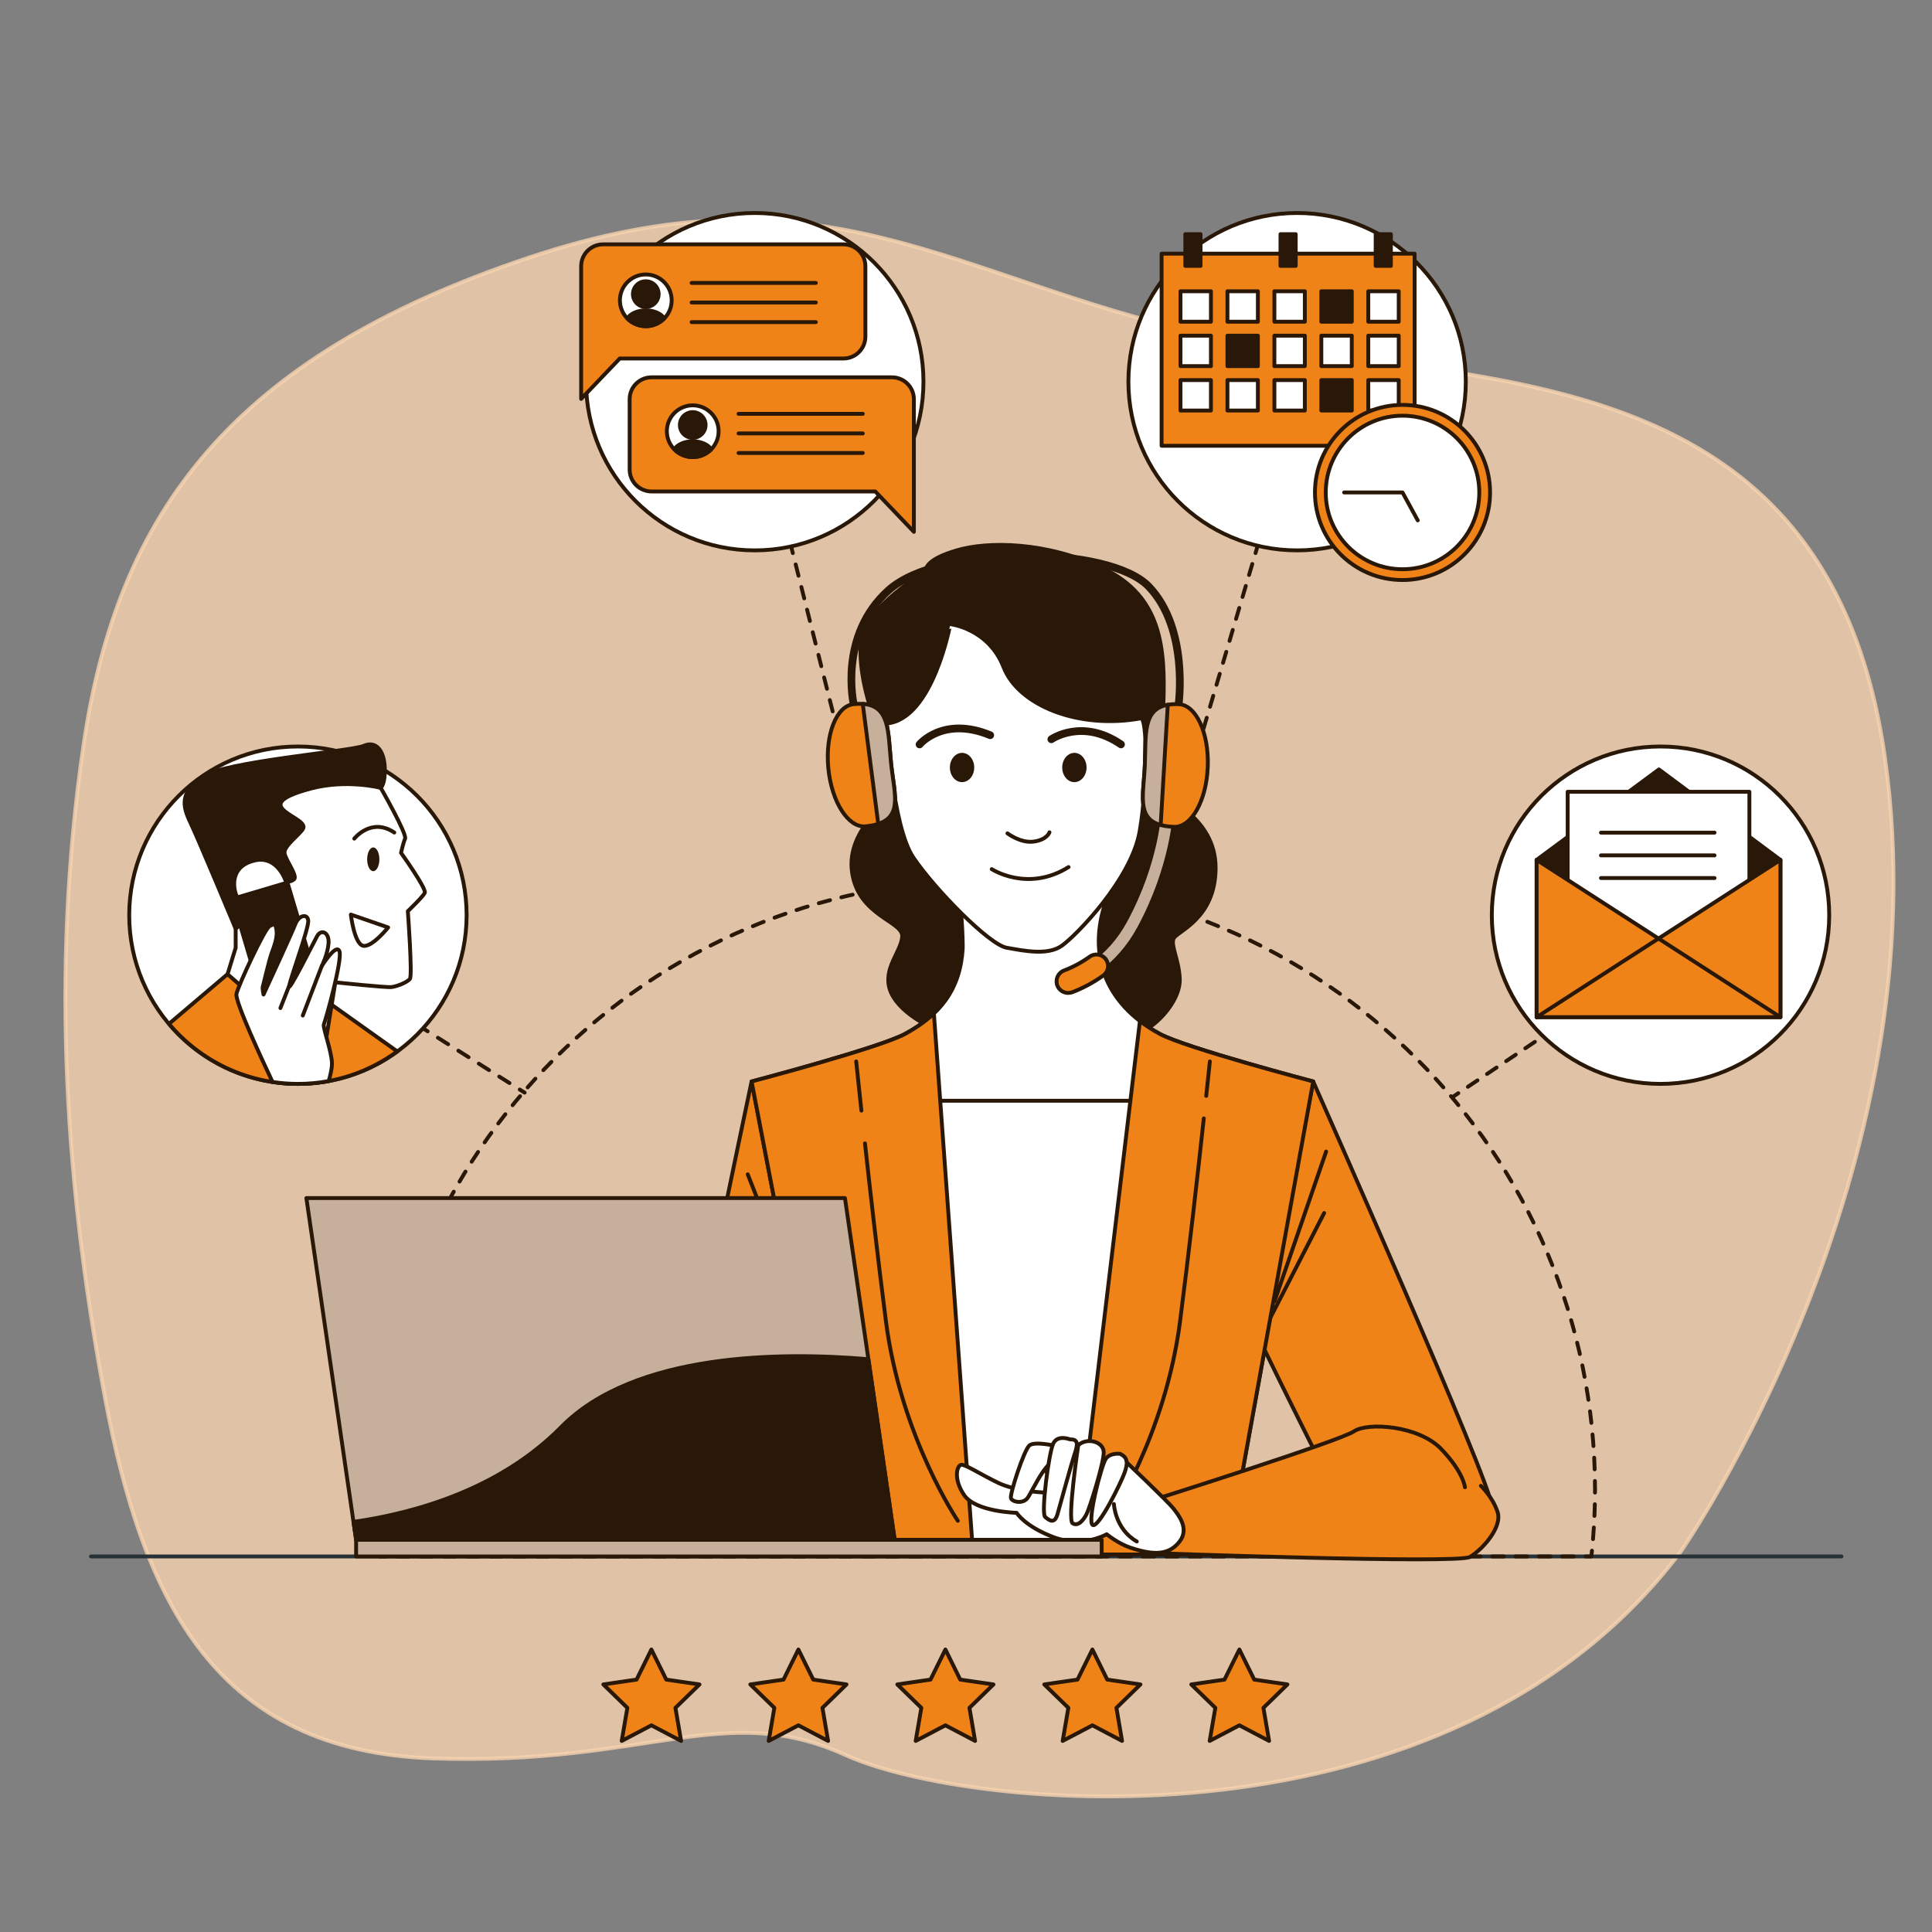 <?xml version="1.0" encoding="utf-8"?>
<!-- Generator: Adobe Illustrator 27.7.0, SVG Export Plug-In . SVG Version: 6.00 Build 0)  -->
<svg version="1.1" id="Capa_1" xmlns="http://www.w3.org/2000/svg" xmlns:xlink="http://www.w3.org/1999/xlink" x="0px" y="0px"
	 viewBox="0 0 500 500" style="enable-background:new 0 0 500 500;" xml:space="preserve">
<rect x="0" y="0" width="500" height="500" fill="#808080" stroke="none"/>
<style type="text/css">
	
		.st0{opacity:0.8;fill:#F7D3AF;stroke:#F7D3AF;stroke-linecap:round;stroke-linejoin:round;stroke-miterlimit:10;enable-background:new    ;}
	.st1{fill:none;stroke:#263238;stroke-linecap:round;stroke-linejoin:round;stroke-miterlimit:10;}
	.st2{fill:none;stroke:#291707;stroke-linecap:round;stroke-linejoin:round;}
	.st3{fill:none;stroke:#291707;stroke-linecap:round;stroke-linejoin:round;stroke-dasharray:2.982,2.982;}
	.st4{fill:none;stroke:#291707;stroke-linecap:round;stroke-linejoin:round;stroke-dasharray:3.132,3.132;}
	.st5{fill:none;stroke:#291707;stroke-linecap:round;stroke-linejoin:round;stroke-dasharray:2.964,2.964;}
	.st6{fill:none;stroke:#291707;stroke-linecap:round;stroke-linejoin:round;stroke-dasharray:3.017,3.017;}
	.st7{fill:none;stroke:#291707;stroke-linecap:round;stroke-linejoin:round;stroke-dasharray:3.013,3.013;}
	.st8{fill:none;stroke:#291707;stroke-linecap:round;stroke-linejoin:round;stroke-dasharray:3.015,3.015;}
	.st9{fill:#FFFFFF;stroke:#291707;stroke-linecap:round;stroke-linejoin:round;stroke-miterlimit:10;}
	.st10{fill:#291707;stroke:#291707;stroke-linecap:round;stroke-linejoin:round;stroke-miterlimit:10;}
	.st11{fill:#EF8318;stroke:#291707;stroke-linecap:round;stroke-linejoin:round;stroke-miterlimit:10;}
	.st12{fill:none;stroke:#291707;stroke-linecap:round;stroke-linejoin:round;stroke-miterlimit:10;}
	.st13{fill:#291707;}
	.st14{fill:#291707;stroke:#291707;stroke-width:1;stroke-linecap:round;stroke-linejoin:round;stroke-miterlimit:10;}
	.st15{fill:none;stroke:#291707;stroke-width:2;stroke-linecap:round;stroke-linejoin:round;stroke-miterlimit:10;}
	.st16{fill:#FFFFFF;stroke:#263238;stroke-linecap:round;stroke-linejoin:round;stroke-miterlimit:10;}
	.st17{fill:none;stroke:#C6B09B;stroke-width:3;stroke-linecap:round;stroke-linejoin:round;stroke-miterlimit:10;}
	.st18{fill:#C6B09B;stroke:#291707;stroke-linecap:round;stroke-linejoin:round;stroke-miterlimit:10;}
</style>
<g>
	<path class="st0" d="M435.09,401.4c0,0,68.07-97.92,52.68-205.64C472.38,88.04,375.91,100.9,311.16,86.45
		s-98.09-45.36-174.59-19.68S30.49,132.62,21.67,192.48c-8.82,59.87-4.41,116.36,5.53,169.4c9.95,53.04,28.97,91.3,84.9,93.19
		s75.22-15.17,106.79-0.84C250.44,468.57,374.94,481.37,435.09,401.4z"/>
</g>
<g id="Background_Simple">
</g>
<g id="Table">
	<line class="st1" x1="23.55" y1="402.81" x2="476.57" y2="402.81"/>
</g>
<g id="Dotted_Lines">
	<g>
		<g>
			<g>
				<g>
					<line class="st2" x1="376.17" y1="283.75" x2="377.41" y2="282.92"/>
					<line class="st3" x1="379.89" y1="281.26" x2="418.27" y2="255.51"/>
					<line class="st2" x1="419.51" y1="254.68" x2="420.75" y2="253.85"/>
				</g>
			</g>
			<g>
				<g>
					<line class="st2" x1="109.41" y1="266.1" x2="110.68" y2="266.9"/>
					<line class="st4" x1="113.33" y1="268.57" x2="133.18" y2="281.13"/>
					<line class="st2" x1="134.51" y1="281.97" x2="135.77" y2="282.77"/>
				</g>
			</g>
			<g>
				<g>
					<line class="st2" x1="298.41" y1="232.66" x2="298.84" y2="231.22"/>
					<line class="st5" x1="299.68" y1="228.38" x2="324.51" y2="144.55"/>
					<line class="st2" x1="324.93" y1="143.13" x2="325.35" y2="141.69"/>
				</g>
			</g>
			<g>
				<g>
					<line class="st2" x1="204.81" y1="141.69" x2="205.18" y2="143.14"/>
					<line class="st6" x1="205.92" y1="146.07" x2="226.16" y2="226.51"/>
					<line class="st2" x1="226.53" y1="227.98" x2="226.9" y2="229.43"/>
				</g>
			</g>
		</g>
		<g>
			<g>
				<path class="st2" d="M410.34,402.81h1.5c0.05-0.5,0.11-0.99,0.16-1.49"/>
				<path class="st7" d="M412.27,398.32c0.34-4.22,0.52-8.49,0.52-12.8c0-87.11-70.62-157.74-157.74-157.74
					S97.32,298.41,97.32,385.52c0,4.82,0.22,9.59,0.65,14.3"/>
				<path class="st2" d="M98.11,401.32c0.05,0.5,0.1,1,0.16,1.49h1.5"/>
				<line class="st8" x1="102.78" y1="402.81" x2="408.83" y2="402.81"/>
			</g>
		</g>
	</g>
</g>
<g id="Email">
	<g>
		<circle class="st9" cx="429.74" cy="236.85" r="43.66"/>
		<g>
			<polygon class="st10" points="397.68,222.54 429.33,199.13 460.77,222.54 			"/>
			<rect x="397.68" y="222.54" class="st10" width="63.09" height="40.71"/>
			<rect x="405.71" y="204.91" class="st9" width="47.03" height="41.64"/>
			<polygon class="st11" points="397.68,222.54 429.22,242.89 460.77,222.54 460.77,263.24 397.68,263.24 			"/>
			<line class="st12" x1="414.33" y1="215.49" x2="443.72" y2="215.49"/>
			<line class="st12" x1="414.33" y1="221.37" x2="443.72" y2="221.37"/>
			<line class="st12" x1="414.33" y1="227.24" x2="443.72" y2="227.24"/>
			<polyline class="st12" points="397.68,263.24 429.22,242.89 460.77,263.24 			"/>
		</g>
	</g>
</g>
<g id="Calendar">
	<g>
		<circle class="st9" cx="335.69" cy="98.78" r="43.66"/>
		<g>
			<rect x="300.62" y="65.65" class="st11" width="65.48" height="49.71"/>
			<g>
				<rect x="306.76" y="60.6" class="st10" width="3.94" height="8.21"/>
				<rect x="331.39" y="60.6" class="st10" width="3.94" height="8.21"/>
				<rect x="356.02" y="60.6" class="st10" width="3.94" height="8.21"/>
			</g>
			<g>
				<rect x="305.51" y="75.38" class="st9" width="7.88" height="7.88"/>
				<rect x="317.66" y="75.38" class="st9" width="7.88" height="7.88"/>
				<rect x="329.81" y="75.38" class="st9" width="7.88" height="7.88"/>
				<rect x="341.96" y="75.38" class="st10" width="7.88" height="7.88"/>
				<rect x="354.11" y="75.38" class="st9" width="7.88" height="7.88"/>
			</g>
			<g>
				<rect x="305.51" y="86.87" class="st9" width="7.88" height="7.88"/>
				<rect x="317.66" y="86.87" class="st10" width="7.88" height="7.88"/>
				<rect x="329.81" y="86.87" class="st9" width="7.88" height="7.88"/>
				<rect x="341.96" y="86.87" class="st9" width="7.88" height="7.88"/>
				<rect x="354.11" y="86.87" class="st9" width="7.88" height="7.88"/>
			</g>
			<g>
				<rect x="305.51" y="98.37" class="st9" width="7.88" height="7.88"/>
				<rect x="317.66" y="98.37" class="st9" width="7.88" height="7.88"/>
				<rect x="329.81" y="98.37" class="st9" width="7.88" height="7.88"/>
				<rect x="341.96" y="98.37" class="st10" width="7.88" height="7.88"/>
				<rect x="354.11" y="98.37" class="st9" width="7.88" height="7.88"/>
			</g>
		</g>
		<g>
			<circle class="st11" cx="362.97" cy="127.45" r="22.66"/>
			<circle class="st9" cx="362.97" cy="127.45" r="19.87"/>
			<polyline class="st9" points="366.91,134.67 362.97,127.45 347.86,127.45 			"/>
		</g>
	</g>
</g>
<g id="Chat">
	<g>
		<circle class="st9" cx="195.33" cy="98.78" r="43.66"/>
		<g>
			<path class="st11" d="M218.29,63.24h-62.21c-3.14,0-5.68,2.54-5.68,5.68v15.06v3.12v16.13l9.99-10.45h57.89
				c3.14,0,5.68-2.54,5.68-5.68V68.92C223.97,65.78,221.42,63.24,218.29,63.24z"/>
			<g>
				<g>
					<circle class="st9" cx="167.13" cy="77.73" r="6.7"/>
					<circle class="st10" cx="167.13" cy="76.12" r="3.33"/>
					<path class="st10" d="M167.13,84.42c1.87,0,3.56-0.77,4.78-2.01c-0.76-1.23-2.61-2.09-4.78-2.09s-4.02,0.87-4.78,2.09
						C163.57,83.65,165.26,84.42,167.13,84.42z"/>
				</g>
				<g>
					<line class="st12" x1="178.99" y1="73.22" x2="211.14" y2="73.22"/>
					<line class="st12" x1="178.99" y1="78.29" x2="211.14" y2="78.29"/>
					<line class="st12" x1="178.99" y1="83.36" x2="211.14" y2="83.36"/>
				</g>
			</g>
		</g>
		<g>
			<path class="st11" d="M168.62,97.65h62.21c3.14,0,5.68,2.54,5.68,5.68v15.06v3.12v16.13l-9.99-10.45h-57.89
				c-3.14,0-5.68-2.54-5.68-5.68v-18.18C162.94,100.19,165.49,97.65,168.62,97.65z"/>
			<g>
				<path class="st9" d="M185.98,111.6c0,3.7-3,6.7-6.7,6.7s-6.7-3-6.7-6.7s3-6.7,6.7-6.7C182.98,104.91,185.98,107.9,185.98,111.6z
					"/>
				<circle class="st10" cx="179.28" cy="109.99" r="3.33"/>
				<path class="st10" d="M179.28,118.3c1.87,0,3.56-0.77,4.78-2.01c-0.76-1.23-2.61-2.09-4.78-2.09s-4.02,0.87-4.78,2.09
					C175.72,117.53,177.41,118.3,179.28,118.3z"/>
			</g>
			<g>
				<line class="st12" x1="191.14" y1="107.1" x2="223.29" y2="107.1"/>
				<line class="st12" x1="191.14" y1="112.17" x2="223.29" y2="112.17"/>
				<line class="st12" x1="191.14" y1="117.23" x2="223.29" y2="117.23"/>
			</g>
		</g>
	</g>
</g>
<g id="Character_2">
	<g>
		<circle class="st9" cx="77.1" cy="236.85" r="43.66"/>
		<g>
			<path class="st11" d="M77.1,280.51c9.62,0,18.5-3.13,25.71-8.4l-18.49-13.16l-25.43-6.84l-15.16,12.86
				C51.74,274.47,63.71,280.51,77.1,280.51z"/>
			<path class="st9" d="M98.53,203.89c0,0,6.84,11.93,6.31,13.15c-0.53,1.23-1.05,3.68-1.05,3.68s6.66,9.29,6.14,10.35
				s-4.38,4.74-4.38,4.74s1.23,16.66,0.53,17.54c-0.7,0.88-3.33,1.93-4.74,2.1c-1.4,0.18-14.56-1.23-14.56-1.23l-3.16,19.47
				l-24.73-21.57l2.1-6.84v-4.91l-6.49-19.99c0,0,1.58-12.1,15.96-16.84C84.85,198.8,98.53,203.89,98.53,203.89z"/>
			<path class="st10" d="M73.97,228.09c0,0-2.1-6.66-7.89-5.44c-5.79,1.23-5.96,5.79-5.09,8.59c0.88,2.81,3.33,5.96,3.33,5.96
				L61,240.37c0,0-9.65-23.15-11.75-27.53s-2.63-7.72,2.98-11.75s38.76-6.66,41.91-8.07c3.16-1.4,5.26,1.23,5.44,5.61
				s-1.05,5.26-1.05,5.26s-8.77-2.28-18.06,0.18s-8.59,4.38-6.66,5.96c1.93,1.58,5.61,2.98,4.56,4.56s-4.91,4.38-4.74,6.14
				c0.18,1.75,3.51,5.96,2.46,6.84C75.03,228.44,73.97,228.09,73.97,228.09z"/>
			<ellipse class="st13" cx="96.6" cy="222.39" rx="1.58" ry="3.07"/>
			<path class="st12" d="M91.69,217.04c0,0,4.38-5.61,10.35-1.58"/>
			<path class="st12" d="M100.45,240.02l-9.65-3.33c0,0,0.88,7.54,3.16,8.07C96.25,245.28,100.45,240.02,100.45,240.02z"/>
			
				<rect x="65.02" y="229.66" transform="matrix(0.959 -0.284 0.284 0.959 -67.43 30.841)" class="st14" width="14.86" height="35.77"/>
			<g>
				<path class="st9" d="M77.1,280.51c2.72,0,5.38-0.25,7.97-0.73c0.44-1.53,0.84-3.24,0.84-4.52c0-2.98-2.46-9.47-2.1-10.17
					s4.91-16.84,4.03-18.94c-0.88-2.1-4.56,3.86-4.56,3.86s1.58-3.16,1.75-5.96c0.18-2.81-1.93-3.68-2.98-1.75
					s-7.54,14.91-7.19,12.8c0.35-2.1,5.09-14.91,4.91-16.84c-0.18-1.93-2.46-1.4-3.33,0.88s-8.24,18.24-8.24,18.24
					s-0.35-1.58-0.18-2.1c0.18-0.53,1.58-6.66,2.28-8.59s1.58-4.21,1.23-6.14s-0.53-1.4-1.75-0.88c-1.23,0.53-8.07,15.26-8.59,17.54
					c-0.44,1.89,6.83,17.5,9.34,22.8C72.66,280.33,74.86,280.51,77.1,280.51z"/>
				<line class="st12" x1="83.27" y1="250.01" x2="78.36" y2="262.82"/>
				<line class="st12" x1="74.85" y1="255.1" x2="72.57" y2="260.89"/>
			</g>
		</g>
	</g>
</g>
<g id="Character_1">
	<g>
		<path class="st15" d="M305.03,182.24c0,0,2.69-19.46-7.66-30.37s-54.22-10.9-67.36,0.84c-13.14,11.74-9.08,29.51-9.08,29.51"/>
		<path class="st10" d="M239.31,148.01c0,0-15.37,9.28-16.43,17.49c-1.06,8.22,2.65,18.55,2.92,19.35c0.26,0.8,1.33,6.63,2.92,12.99
			s2.65,8.48,2.65,8.48s-12.46,7.95-10.87,19.35c1.59,11.4,13.25,12.72,12.99,16.7s-5.04,8.22-3.18,13.78
			c1.86,5.57,10.34,10.34,16.17,11.66c5.83,1.33,45.06,1.33,49.56-1.06c4.51-2.39,9.54-8.48,9.28-13.52
			c-0.27-5.04-2.39-8.48-1.59-10.34c0.8-1.86,10.87-5.04,10.87-18.29s-13.52-18.02-15.64-20.67c-2.12-2.65,1.59-7.16,2.12-21.73
			c0.53-14.58-0.53-27.83-15.37-34.98c-14.84-7.16-30.21-7.16-38.16-4.77C239.57,144.83,239.84,146.95,239.31,148.01z"/>
		<path class="st9" d="M300.17,267.58c-14.28-7.73-19.5-21.01-13.14-36.61l-19.84,0.28l-19.84-0.28c1.55,0.02,1.87,13.46,1.8,14.55
			c-0.67,10.7-5.97,17.21-14.94,22.06c-6.71,3.63-39.69,12.3-39.69,12.3l23.56,122.42h49.11h50.48l22.19-122.42
			C339.85,279.88,306.88,271.22,300.17,267.58z"/>
		<rect x="224.03" y="284.87" class="st9" width="83.11" height="117.43"/>
		<g>
			<path class="st9" d="M229.5,187.23c0,0,1.33,26.5,6.89,34.72c5.57,8.22,19.61,22.53,24.12,23.32c4.51,0.8,10.64,2.09,14.31-0.53
				c3.71-2.65,18.02-17.23,20.14-29.68c2.12-12.46,1.94-29.45,0.27-29.15c-16.17,2.92-31.66-3.35-35.51-13.25
				c-3.92-10.05-13.78-11.13-13.78-11.13S241.43,186.17,229.5,187.23z"/>
			<path class="st12" d="M260.73,215.67c0,0,3.45,2.65,6.89,2.12c3.45-0.53,3.98-2.39,3.98-2.39"/>
			<path class="st12" d="M256.66,224.93c0,0,9.28,6.1,19.88-0.53"/>
			<path class="st15" d="M237.98,192.66c0,0,6.1-7.42,18.29-2.39"/>
			<path class="st15" d="M272.09,191.32c0,0,7.95-5.57,18.02,1.33"/>
		</g>
		<g>
			<path class="st11" d="M339.85,279.88c0,0,46.54,104.93,46.19,109.84s-30.51,11.22-33.31,8.77c-2.81-2.45-25.95-50.15-25.95-50.15
				L339.85,279.88z"/>
			<line class="st12" x1="343.2" y1="298.02" x2="329.85" y2="336.78"/>
			<line class="st12" x1="342.69" y1="313.93" x2="328.31" y2="341.92"/>
		</g>
		<g>
			<path class="st11" d="M194.51,279.88c0,0-23.08,109.14-21.68,110.89s4.21,7.71,13.33,9.12c9.12,1.4,16.83-1.05,16.83-1.05
				l8.77-29.46L194.51,279.88z"/>
			<line class="st12" x1="193.52" y1="303.92" x2="204.56" y2="332.16"/>
			<line class="st1" x1="189.92" y1="313.42" x2="198.65" y2="325.49"/>
		</g>
		<path class="st1" d="M187.27,369.37c0,0,10.88,0.67,16.71,5.52"/>
		<g>
			<path class="st11" d="M251.85,402.3l-10.16-140.01c-2.1,1.99-4.6,3.73-7.49,5.3c-6.71,3.63-39.69,12.3-39.69,12.3l23.56,122.42
				L251.85,402.3L251.85,402.3z"/>
			<path class="st12" d="M223.85,295.91c1.46,13.28,3.45,30.73,5.44,46.12c3.86,29.81,18.59,51.55,18.59,51.55"/>
			<path class="st12" d="M221.58,274.7c0,0,0.51,4.97,1.35,12.73"/>
		</g>
		<g>
			<path class="st11" d="M295.01,264.25L278.48,402.3h39.19l22.19-122.42c0,0-32.97-8.66-39.69-12.3
				C298.29,266.57,296.57,265.45,295.01,264.25z"/>
			<path class="st12" d="M311.54,289.44c-1.48,13.66-3.82,34.54-6.15,52.59c-3.86,29.81-18.59,51.55-18.59,51.55"/>
			<path class="st12" d="M313.11,274.7c0,0-0.35,3.38-0.94,8.91"/>
		</g>
		<path class="st11" d="M379.13,384.9c0,0-0.38-3.94-6.2-9.95s-18.97-6.95-22.54-4.51s-51.07,17.46-51.07,17.46l-1.62,14.01
			c0,0,79.54,2.89,82.73,1.02c3.19-1.88,8.45-7.7,7.14-11.64s-4.32-6.76-4.32-6.76"/>
		<g>
			<path class="st9" d="M303.63,390.34c-1.31-1.69-12.58-12.4-12.58-12.4l-2.44,3.19l-5.44-6.36l-1.59,1.59l-9.01,0.72l-0.29-0.07
				l0.01,0.1l-3.22,0.26l4.52,9.04l-4.13-0.19c0,0-6.76-0.38-11.08-2.44c-4.32-2.07-8.08-4.51-9.39-4.7s-2.44,3.57,0.56,7.89
				s13.55,4.55,13.55,4.55s2.1,3.5,9.62,6.32c7.51,2.82,13.69-0.78,13.69-0.78s2.96,2.43,6.2,3.5c6.36,2.12,10.04,1.76,12.67-1.62
				C307.89,395.56,304.95,392.03,303.63,390.34z"/>
			<path class="st9" d="M273.51,374.27c0,0-5.68-1.37-7.09-0.2c-1.42,1.17-5.14,12.68-4.79,13.66s3.01,1.56,4.26,0
				c0.59-0.74,2.37-4.39,3.78-6.48c1.56-2.33,2.72-3.09,2.72-3.09L273.51,374.27z"/>
			<path class="st9" d="M276.88,372.5c0,0-3.19-1.31-4.32,1.13s-3.19,18.03-2.07,18.97c1.13,0.94,2.44,1.88,3.19-0.75
				s3.57-12.96,4.51-15.78S278.75,372.5,276.88,372.5z"/>
			<path class="st9" d="M279.05,373.99c0,0-2.89,19.39-1.45,20.25c1.45,0.86,2.8-0.84,3.6-2.38c0.8-1.54,4.6-13.58,4.44-16.15
				C285.48,373.13,281.46,371.93,279.05,373.99z"/>
			<path class="st9" d="M289.92,376.26c0,0-2.63-0.38-3.76,1.31s-4.88,16.15-3.38,17.09s7.32-10.89,8.26-13.52
				S291.8,377.2,289.92,376.26z"/>
		</g>
		<path class="st16" d="M185.02,367.43c0,0,2.68,1.34,4.19,4.36c1.51,3.02,7.38,10.23,7.38,10.23s5.87,0.84,6.54,0.5
			s-1.01,11.07-1.01,11.07s-4.69,3.35-9.05,3.69s-14.25-7.04-14.25-7.04s-5.03,1.51-7.21,0.67c-2.18-0.84-8.38-7.71-8.38-7.71
			l17.1-10.23L185.02,367.43z"/>
		<path class="st16" d="M202.29,379.84c0,0-3.69,16.6-2.52,17.61s4.19,1.51,5.53-1.68s4.36-10.73,3.86-13.08
			C208.66,380.35,204.97,378.5,202.29,379.84z"/>
		<path class="st16" d="M166.74,379.17c0,0-5.7,0.17-6.87,2.68c-1.17,2.52-5.87,8.72-4.53,9.56s4.36-3.35,5.53-5.03
			s5.37-3.02,5.37-3.02L166.74,379.17z"/>
		<path class="st16" d="M172.61,374.64c0,0-5.87,1.17-7.04,3.86c-1.17,2.68-3.52,12.41-3.19,15.09c0.34,2.68,1.51,2.85,2.68,0.84
			s4.19-11.23,4.36-11.74c0.17-0.5,1.84-4.36,1.84-4.36L172.61,374.64z"/>
		<path class="st16" d="M177.97,370.62c0,0-5.87,0.5-6.71,3.19c-0.84,2.68-0.84,19.45,0.17,20.62c1.01,1.17,3.19,0.34,3.69-1.34
			s1.17-12.24,1.34-12.91s2.01-4.02,2.01-4.02L177.97,370.62z"/>
		<path class="st16" d="M186.02,371.63c0.17,0.67-2.35,9.22-2.35,9.22s0.67,6.54,0.67,8.89s-1.51,3.35-3.02,3.02
			c-1.51-0.34-2.68-7.88-3.19-9.56c-0.5-1.68-0.34-10.56-0.17-12.58c0.17-2.01,7.04-3.19,7.04-3.19s1.51,0.17,2.18,1.68"/>
		<path class="st1" d="M154.67,203.11"/>
		<path class="st17" d="M302.05,210.08c0,0-0.49,13.38-9,29.13c-2.65,4.9-5.97,8.41-9.29,10.81"/>
		<g>
			<path class="st11" d="M276.43,256.97c-1.21,0-2.35-0.74-2.8-1.93c-0.59-1.55,0.19-3.28,1.73-3.87c2.37-0.9,4.6-2.11,6.65-3.58
				c1.34-0.97,3.22-0.67,4.19,0.68c0.97,1.34,0.67,3.22-0.68,4.19c-2.47,1.78-5.17,3.24-8.02,4.33
				C277.14,256.91,276.78,256.97,276.43,256.97z"/>
		</g>
		<g>
			<path class="st11" d="M312.57,198.42c-0.33,8.77-4.24,15.74-8.73,15.57c-10.46-0.39-7.87-7.41-7.54-16.18
				c0.33-8.77-0.76-15.93,8.73-15.57C309.52,182.4,312.9,189.65,312.57,198.42z"/>
			<path class="st18" d="M302.22,182.4c-6.46,1.11-5.64,7.63-5.93,15.41c-0.29,7.63-2.28,13.93,4.09,15.7L302.22,182.4z"/>
		</g>
		<g>
			<path class="st11" d="M214.37,198.83c0.85,8.73,5.17,15.46,9.64,15.03c10.42-1.01,7.41-7.87,6.57-16.6
				c-0.85-8.73-0.19-15.95-9.64-15.03C216.46,182.66,213.52,190.09,214.37,198.83z"/>
			<path class="st18" d="M227.29,213.22c6.43-2.1,4.03-8.31,3.29-15.97c-0.77-7.94-0.3-14.61-7.3-15.08L227.29,213.22z"/>
		</g>
		<path class="st13" d="M252.13,198.63c0,2.09-1.41,3.79-3.15,3.79c-1.74,0-3.15-1.7-3.15-3.79s1.41-3.79,3.15-3.79
			C250.72,194.84,252.13,196.54,252.13,198.63z"/>
		<path class="st13" d="M281.2,198.63c0,2.09-1.41,3.79-3.15,3.79s-3.15-1.7-3.15-3.79s1.41-3.79,3.15-3.79
			C279.79,194.84,281.2,196.54,281.2,198.63z"/>
		<path class="st12" d="M288.28,389.24c0,0,0.27,6.47,5.93,9.7"/>
	</g>
</g>
<g id="Device">
	<g>
		<polygon class="st18" points="231.54,398.5 92.16,398.5 79.29,310.06 218.67,310.06 		"/>
		<path class="st10" d="M92.16,398.5h139.38l-6.8-46.74c-22.41-1.9-60.46-1.78-79.5,17.55c-15.86,16.1-37.74,22.25-53.75,24.55
			L92.16,398.5z"/>
		<rect x="92.16" y="398.5" class="st18" width="192.95" height="4.31"/>
	</g>
</g>
<g id="Stars">
	<g>
		<polygon class="st11" points="168.58,426.89 172.43,434.68 181.03,435.93 174.8,441.99 176.27,450.55 168.58,446.51 160.9,450.55 
			162.36,441.99 156.14,435.93 164.74,434.68 		"/>
		<polygon class="st11" points="206.62,426.89 210.47,434.68 219.07,435.93 212.85,441.99 214.31,450.55 206.62,446.51 
			198.94,450.55 200.4,441.99 194.18,435.93 202.78,434.68 		"/>
		<polygon class="st11" points="244.67,426.89 248.51,434.68 257.11,435.93 250.89,441.99 252.35,450.55 244.67,446.51 
			236.98,450.55 238.44,441.99 232.22,435.93 240.82,434.68 		"/>
		<polygon class="st11" points="282.71,426.89 286.55,434.68 295.15,435.93 288.93,441.99 290.39,450.55 282.71,446.51 
			275.02,450.55 276.49,441.99 270.26,435.93 278.86,434.68 		"/>
		<polygon class="st11" points="320.75,426.89 324.59,434.68 333.19,435.93 326.97,441.99 328.44,450.55 320.75,446.51 
			313.06,450.55 314.53,441.99 308.3,435.93 316.9,434.68 		"/>
	</g>
</g>
</svg>
